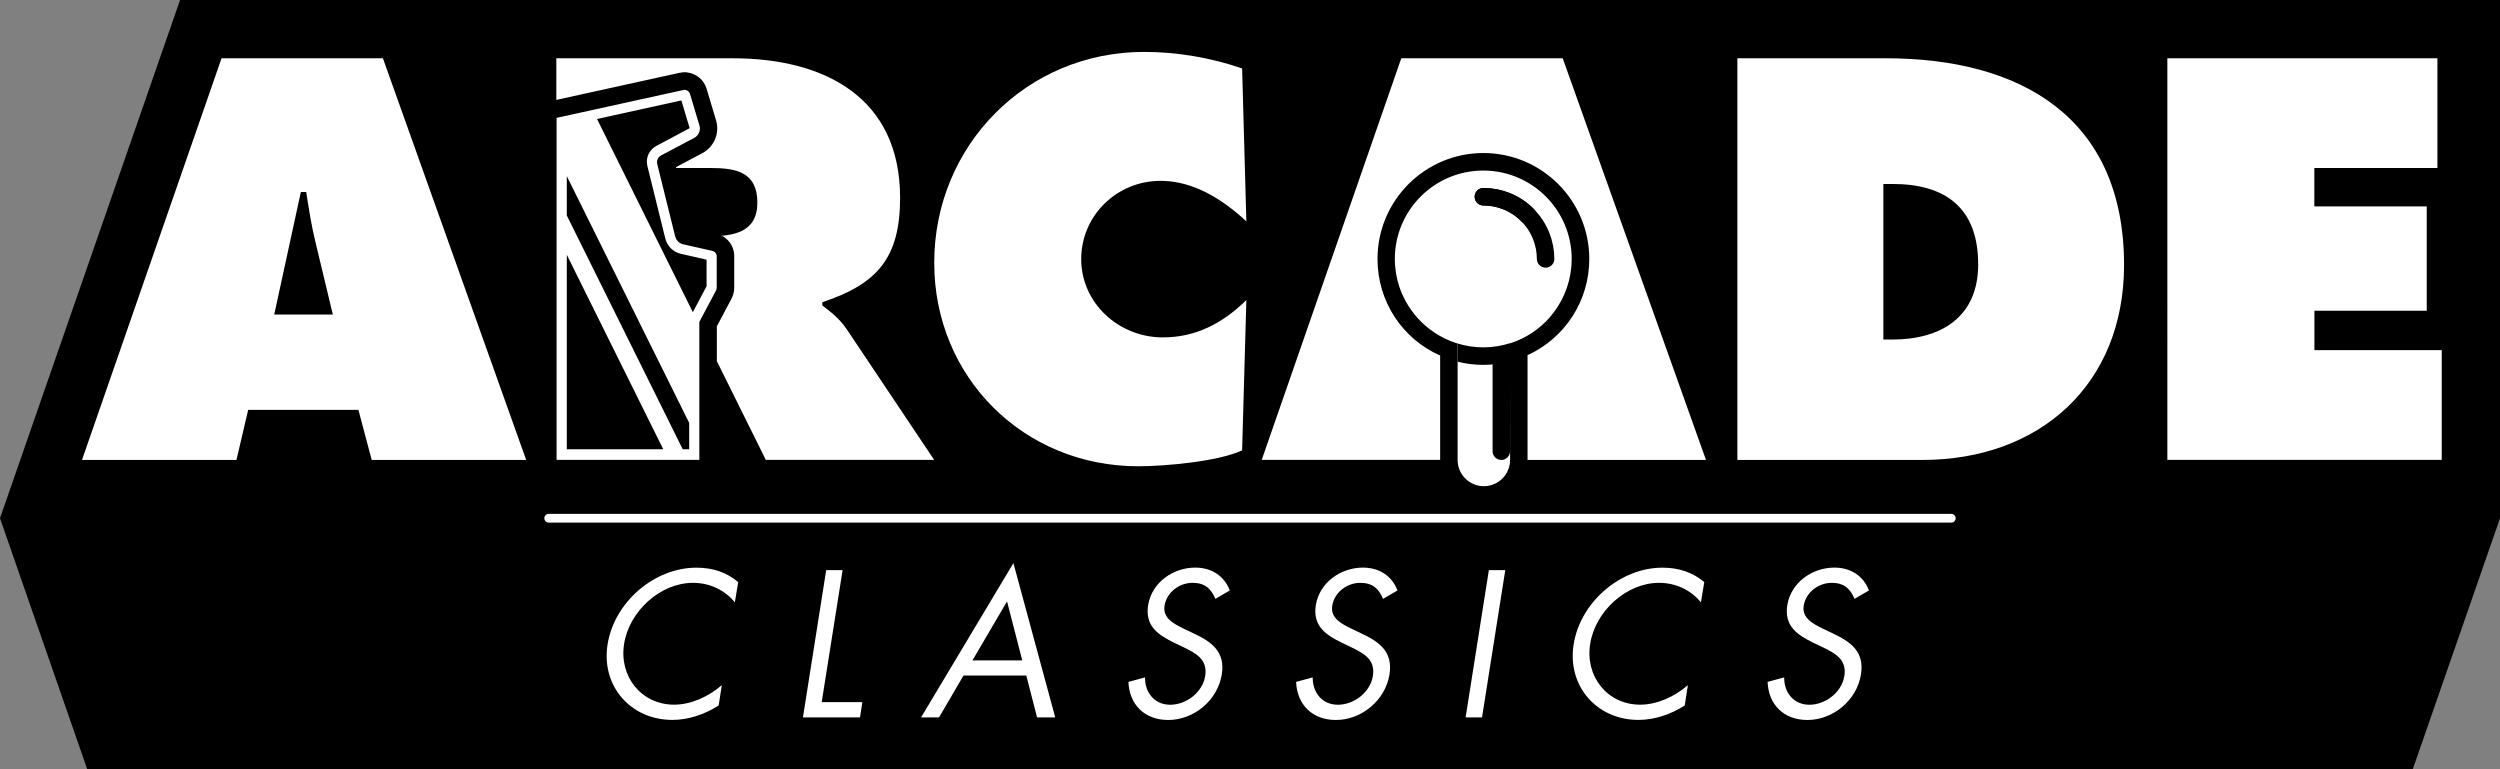 <?xml version="1.0" encoding="utf-8"?>
<!-- Generator: Adobe Illustrator 25.0.0, SVG Export Plug-In . SVG Version: 6.00 Build 0)  -->
<svg version="1.1" id="Layer_1" xmlns="http://www.w3.org/2000/svg" xmlns:xlink="http://www.w3.org/1999/xlink" x="0px" y="0px"
	 viewBox="0 0 3839 1181.4" style="enable-background:new 0 0 3839 1181.4;" xml:space="preserve">
<rect x="0" y="0" width="3839" height="1181.4" fill="#808080" stroke="none"/>
<style type="text/css">
	.st0{fill:#FFFFFF;}
	.st1{fill:none;}
	.st2{fill:none;stroke:#2C72FF;stroke-width:26.222;stroke-linecap:round;stroke-linejoin:round;stroke-miterlimit:10;}
	.st3{fill:none;stroke:#000000;stroke-width:26.222;stroke-linecap:round;stroke-linejoin:round;stroke-miterlimit:10;}
	.st4{fill:none;stroke:#FFFFFF;stroke-width:13.111;stroke-linecap:round;stroke-linejoin:round;stroke-miterlimit:10;}
	.st5{fill:none;stroke:#2C72FF;stroke-width:26.852;stroke-linecap:round;stroke-linejoin:round;stroke-miterlimit:10;}
	.st6{fill:none;stroke:#000000;stroke-width:26.852;stroke-linecap:round;stroke-linejoin:round;stroke-miterlimit:10;}
	.st7{fill:none;stroke:#FFFFFF;stroke-width:13.426;stroke-linecap:round;stroke-linejoin:round;stroke-miterlimit:10;}
	.st8{fill:#FF00ED;}
	.st9{fill:#00FF12;}
	.st10{fill:none;stroke:#D38D00;stroke-width:26.852;stroke-linecap:round;stroke-linejoin:round;stroke-miterlimit:10;}
	.st11{fill:none;stroke:#FFFFFF;stroke-width:26.852;stroke-linecap:round;stroke-linejoin:round;stroke-miterlimit:10;}
</style>
<g>
	<polygon class="st0" points="3798.6,786.6 40.4,770.2 291.9,45 3798.6,45 	"/>
	<g>
		<g>
			<path d="M470.2,294.8H462L421.1,483h90L485,374.2C478.4,348,474.3,321,470.2,294.8z"/>
			<path class="st1" d="M1051.4,137.9c-0.6,0-1.2,0.1-1.8,0.2L854.7,181v525.3h219.4V494.4l25.7-48.5c0.6-1.2,1-2.6,1-3.9v-48.6
				c0-3.9-2.7-7.3-6.5-8.2l-44.8-10.1c-6.2-1.4-11-6.1-12.5-12.2l-27.5-111.2c-1.3-5.2,1.1-10.7,5.9-13.2l50.8-27
				c6.8-3.6,10.2-11.6,7.9-19l-14.6-48.7C1058.4,140.3,1055,137.9,1051.4,137.9L1051.4,137.9z"/>
			<g>
				<defs>
					<path id="SVGID_159_" d="M1074.1,550.7v-56.3l25.7-48.5c0.2-0.5,0.4-1,0.6-1.5c0.2-0.8,0.4-1.6,0.4-2.4v-48.6c0,0,0-0.1,0-0.1
						c0-0.5,0-0.9-0.1-1.3c0-0.1,0-0.1-0.1-0.2c-0.1-0.4-0.2-0.8-0.3-1.2c0,0,0,0,0-0.1c-1-2.6-3.2-4.6-6-5.3l-44.8-10.1
						c-6.2-1.4-11-6.1-12.5-12.2l-26-104.9h0l-1.6-6.3c-1.3-5.2,1.1-10.7,5.9-13.2l42.3-22.4l8.5-4.5c3.6-1.9,6.2-5.1,7.6-8.7
						c1.2-3.2,1.4-6.8,0.4-10.3l-1.5-4.9l-13.1-43.8c-0.2-0.8-0.6-1.6-1.1-2.2c-0.1-0.1-0.1-0.2-0.2-0.3c-0.5-0.6-1-1.2-1.6-1.6
						c-0.1-0.1-0.2-0.2-0.4-0.3c-0.6-0.4-1.3-0.8-2.1-1.1c-0.1,0-0.2,0-0.3-0.1c-0.7-0.2-1.5-0.3-2.3-0.4c-0.1,0-0.1,0-0.2,0
						c0,0-0.1,0-0.1,0c-0.6,0-1.1,0.1-1.7,0.2l-11.1,2.4L854.7,181v525.3h219.2h0.2V550.7"/>
				</defs>
				<clipPath id="SVGID_1_">
					<use xlink:href="#SVGID_159_"  style="overflow:visible;"/>
				</clipPath>
			</g>
			<path d="M1091,258h-59.5l23.8,104.7h34.1c36.8,0,73.6-5.7,73.6-51.5C1163,263.7,1129.5,258,1091,258z"/>
			<path d="M2318.9,546l-26.9-2.3v149.2c0,7.4,6,13.4,13.4,13.4l0,0c7.4,0,13.4-6,13.4-13.4V546z"/>
			<path class="st6" d="M2277.9,302.1c24.4,0,48.9,9.3,67.5,28c18.6,18.6,28,43.1,28,67.5"/>
			<path class="st6" d="M2277.9,302.1c24.4,0,48.9,9.3,67.5,28"/>
			<path d="M2277.8,533.4c-13.7,0-27-2.1-39.5-5.9v27.9c12.6,3.2,25.8,4.9,39.5,4.9c14.2,0,28-1.9,41.1-5.3V527
				C2305.9,531.1,2292.1,533.4,2277.8,533.4z"/>
			<g>
				<g>
					<path d="M1063.9,479.4l21.1-39.8v-40.9l-39.1-8.8c-12-2.7-21.4-11.8-24.3-23.8l-27.5-111.2c-3-12.3,2.6-24.9,13.8-30.9l50.8-27
						c0.2-0.1,0.3-0.4,0.2-0.6l-12.6-42.2l-129.5,28.5L1063.9,479.4z"/>
					<polygon points="870.4,270.5 870.4,330.9 1048.4,689.9 1058.3,689.9 1058.3,649.4 					"/>
					<polygon points="870.4,689.9 1018.5,689.9 870.4,391.3 					"/>
				</g>
			</g>
		</g>
	</g>
	<g>
		<path d="M2906,282.5h-13.9v238.9h13.9c74.4,0,131.7-34.4,131.7-115.3C3037.7,319.4,2987.8,282.5,2906,282.5z"/>
	</g>
	<g>
		<path d="M651.1,0H403.9H276.5L0,795.8l134,385.6h3571l134-385.6V0H651.1z M3328.2,89.5h414.7V258h-189v58.9h172.6v160.3H3554v60.5
			h195.5v168.5h-421.3V89.5z M2667.9,89.5h228.2c207,0,365.6,90.8,365.6,317.4c0,183.2-129.2,299.4-310,299.4h-283.8V89.5z
			 M2151.8,89.5h247.9l220,616.8h-237.2h-36.8V545.4c57.4-26.2,94.8-83.3,94.8-147.8c0-89.7-72.9-162.6-162.6-162.6
			c-89.7,0-162.6,72.9-162.6,162.6c0,65.2,37.9,122.6,96.2,148.4v160.2h-36.8h-237.2L2151.8,89.5z M2318.9,706.3
			c0,22.2-18,40.3-40.3,40.3c-22.2,0-40.3-18-40.3-40.3c0,0,0,0,0,0V527.5c-31.2-9.5-57.6-29.9-74.8-56.7c-0.2-0.2-0.3-0.5-0.5-0.7
			c-1.8-2.8-3.5-5.7-5.1-8.7c-0.1-0.2-0.2-0.4-0.3-0.6c-1.5-2.9-2.9-5.8-4.3-8.9c-0.1-0.2-0.2-0.4-0.3-0.6c-1.3-3-2.5-6-3.5-9.1
			c-0.2-0.5-0.4-1.1-0.6-1.6c-1-3.1-2-6.2-2.8-9.4c-0.1-0.3-0.1-0.5-0.2-0.8c-0.7-3-1.4-6.1-1.9-9.1c-0.1-0.6-0.2-1.1-0.3-1.7
			c-0.5-3.2-0.9-6.4-1.2-9.7c-0.1-0.7-0.1-1.3-0.2-2c-0.3-3.4-0.4-6.8-0.4-10.2c0,0,0,0,0,0c0,0,0,0,0,0
			c0-75,60.8-135.8,135.8-135.8c75,0,135.8,60.8,135.8,135.8c0,0,0,0,0,0c0,0,0,0,0,0c0,3.4-0.2,6.8-0.4,10.1
			c-0.1,0.7-0.1,1.4-0.2,2c-0.3,3.2-0.7,6.4-1.2,9.6c-0.1,0.5-0.2,1.1-0.3,1.6c-0.5,3-1.1,5.9-1.8,8.9c-0.1,0.4-0.2,0.7-0.3,1.1
			c-0.8,3.1-1.7,6.2-2.7,9.3c-0.2,0.6-0.4,1.1-0.6,1.7c-1.1,3.1-2.2,6.1-3.5,9.1c0,0.1-0.1,0.2-0.1,0.3c-1.3,3-2.7,5.9-4.2,8.8
			c-0.2,0.3-0.3,0.6-0.5,1c-1.5,2.9-3.2,5.7-4.9,8.5c-0.2,0.3-0.3,0.5-0.5,0.8c-3.6,5.7-7.7,11.2-12.1,16.3
			c-0.1,0.1-0.2,0.3-0.3,0.4c-16.2,18.5-37.2,32.5-61.2,40.1L2318.9,706.3C2318.9,706.2,2318.9,706.3,2318.9,706.3z M1756.9,79.7
			c50.7,0,103.1,9,150.5,25.4l6.5,234.8c-36-33.5-81-62.2-131.7-62.2c-67.1,0-121.9,53.2-121.9,120.2c0,67.9,58.1,120.2,125.2,120.2
			c51.5,0,92.4-22.1,128.4-57.3l-6.5,230.7c-36,17.2-119.4,24.5-159.5,24.5c-175.9,0-313.3-136.6-313.3-312.5
			C1434.6,223.7,1576.1,79.7,1756.9,79.7z M854.6,89.5h270.8c139.1,0,256.8,58.9,256.8,214.3c0,93.3-36,132.5-119.4,160.3v4.9
			c11.4,9,25.4,18.8,37.6,36.8l134.1,200.4h-258.5l-75.2-151.6v-53.5l22.5-42.5c1.3-2.5,2-4.6,2.6-6.3c1-3.4,1.6-6.9,1.6-10.3
			l0-50.3l-0.1-0.7c-0.1-1.2-0.2-2.4-0.4-3.5l-0.3-1.7l-0.3-1.1c-0.3-1.1-0.6-2.3-1-3.4l-0.5-1.5l-0.3-0.6
			c-4.5-10.3-13.5-17.8-24.6-20.3l-38.7-8.7l-23.2-93.6l40.4-21.4c9.3-4.9,16.5-13.1,20.2-23.1c3.3-8.9,3.6-18.3,0.9-27.3
			l-14.6-48.7c-0.9-3.2-2.4-6.2-4.3-9.1l-0.6-0.9l-0.6-0.9c-1.9-2.6-4.1-4.9-6.7-6.8l-1-0.7l-0.6-0.4c-2.7-1.9-5.6-3.4-8.6-4.4
			l-1.5-0.5l-0.8-0.2c-1.5-0.4-3.1-0.7-4.7-0.9l-1.3-0.3l-5.1,0l-0.8,0.1c-1.7,0.1-3.3,0.4-4.9,0.7l-189.2,41.6V89.5z M1009.3,251.8
			l1.5,6.3h0l26,104.9c1.5,6.1,6.4,10.9,12.5,12.2l44.8,10.1c2.8,0.6,5,2.7,6,5.3c0,0,0,0,0,0.1c0.1,0.4,0.2,0.8,0.3,1.2
			c0,0.1,0,0.1,0.1,0.2c0.1,0.4,0.1,0.9,0.1,1.3c0,0,0,0.1,0,0.1V442c0,0.8-0.2,1.6-0.4,2.4c-0.2,0.5-0.3,1-0.6,1.5l-25.7,48.5
			v211.8h-0.2H854.7V181l183.8-40.4l11.1-2.4c0.6-0.1,1.1-0.2,1.7-0.2c0,0,0.1,0,0.1,0c0.1,0,0.1,0,0.2,0c0.8,0,1.5,0.1,2.3,0.4
			c0.1,0,0.2,0,0.3,0.1c0.7,0.3,1.4,0.6,2,1.1c0.1,0.1,0.2,0.2,0.4,0.3c0.6,0.5,1.1,1,1.6,1.6c0.1,0.1,0.1,0.2,0.2,0.3
			c0.5,0.7,0.8,1.4,1.1,2.2l13.1,43.8l1.5,4.9c1,3.5,0.8,7.1-0.4,10.3c-1.4,3.6-3.9,6.8-7.6,8.7l-8.5,4.5l-42.3,22.4
			C1010.5,241.1,1008,246.5,1009.3,251.8z M340.2,89.5H588l220,616.8H570.8l-20.4-76.9H381.1l-18,76.9H125.9L340.2,89.5z"/>
		<g>
			<path class="st0" d="M1128.4,925c-15-18.6-38.1-30-64.2-30c-50.4,0-98,43.8-105.8,93.6c-8.1,49.8,26.1,93.5,76.8,93.5
				c25.5,0,52.5-12,73.2-30l-4.8,31.2c-21.9,14.1-47.1,22.2-71.1,22.2c-63.9,0-109.7-51.9-99.5-116
				c10.2-64.8,71.7-117.8,136.4-117.8c25.2,0,46.5,7.2,64.2,22.2L1128.4,925z"/>
			<path class="st0" d="M1261.8,1078.2h62.4l-3.6,23.4H1233l35.7-226.1h25.2L1261.8,1078.2z"/>
			<path class="st0" d="M1479.5,1037.4l-37.5,64.2h-27.6l141.8-236.9l64.2,236.9h-27.9l-16.5-64.2H1479.5z M1546.4,923.5l-53.1,90.6
				h76.5L1546.4,923.5z"/>
			<path class="st0" d="M1866.3,919.6c-6.6-15.6-15.9-24.6-35.1-24.6c-20.1,0-39.6,14.4-42.9,35.1c-3.3,19.5,15.6,28.5,29.7,35.4
				l13.8,6.6c27.6,12.9,50.1,27.6,44.4,63.6c-6.3,39.6-42.9,69.9-82.2,69.9c-36.3,0-59.7-23.4-61.2-58.5l25.5-6.9
				c-0.3,23.1,14.4,42,38.7,42c24.3,0,49.5-18.6,53.7-44.1c4.2-26.4-15.3-35.4-34.8-45l-12.6-6c-24.6-12-45.3-25.5-40.2-57.9
				c5.7-35.1,38.7-57.6,72.3-57.6c25.2,0,44.7,12.9,53.1,35.1L1866.3,919.6z"/>
			<path class="st0" d="M2123.8,919.6c-6.6-15.6-15.9-24.6-35.1-24.6c-20.1,0-39.6,14.4-42.9,35.1c-3.3,19.5,15.6,28.5,29.7,35.4
				l13.8,6.6c27.6,12.9,50.1,27.6,44.4,63.6c-6.3,39.6-42.9,69.9-82.2,69.9c-36.3,0-59.7-23.4-61.2-58.5l25.5-6.9
				c-0.3,23.1,14.4,42,38.7,42c24.3,0,49.5-18.6,53.7-44.1c4.2-26.4-15.3-35.4-34.8-45l-12.6-6c-24.6-12-45.3-25.5-40.2-57.9
				c5.7-35.1,38.7-57.6,72.3-57.6c25.2,0,44.7,12.9,53.1,35.1L2123.8,919.6z"/>
			<path class="st0" d="M2275.8,1101.6h-25.2l35.7-226.1h25.2L2275.8,1101.6z"/>
			<path class="st0" d="M2611.9,925c-15-18.6-38.1-30-64.2-30c-50.4,0-98,43.8-105.8,93.6c-8.1,49.8,26.1,93.5,76.8,93.5
				c25.5,0,52.5-12,73.2-30l-4.8,31.2c-21.9,14.1-47.1,22.2-71.1,22.2c-63.9,0-109.7-51.9-99.5-116
				c10.2-64.8,71.7-117.8,136.4-117.8c25.2,0,46.5,7.2,64.2,22.2L2611.9,925z"/>
			<path class="st0" d="M2847.8,919.6c-6.6-15.6-15.9-24.6-35.1-24.6c-20.1,0-39.6,14.4-42.9,35.1c-3.3,19.5,15.6,28.5,29.7,35.4
				l13.8,6.6c27.6,12.9,50.1,27.6,44.4,63.6c-6.3,39.6-42.9,69.9-82.2,69.9c-36.3,0-59.7-23.4-61.2-58.5l25.5-6.9
				c-0.3,23.1,14.4,42,38.7,42c24.3,0,49.5-18.6,53.7-44.1c4.2-26.4-15.3-35.4-34.8-45l-12.6-6c-24.6-12-45.3-25.5-40.2-57.9
				c5.7-35.1,38.7-57.6,72.3-57.6c25.2,0,44.7,12.9,53.1,35.1L2847.8,919.6z"/>
		</g>
	</g>
	<line class="st7" x1="842.6" y1="795.8" x2="2996.4" y2="795.8"/>
</g>
</svg>

